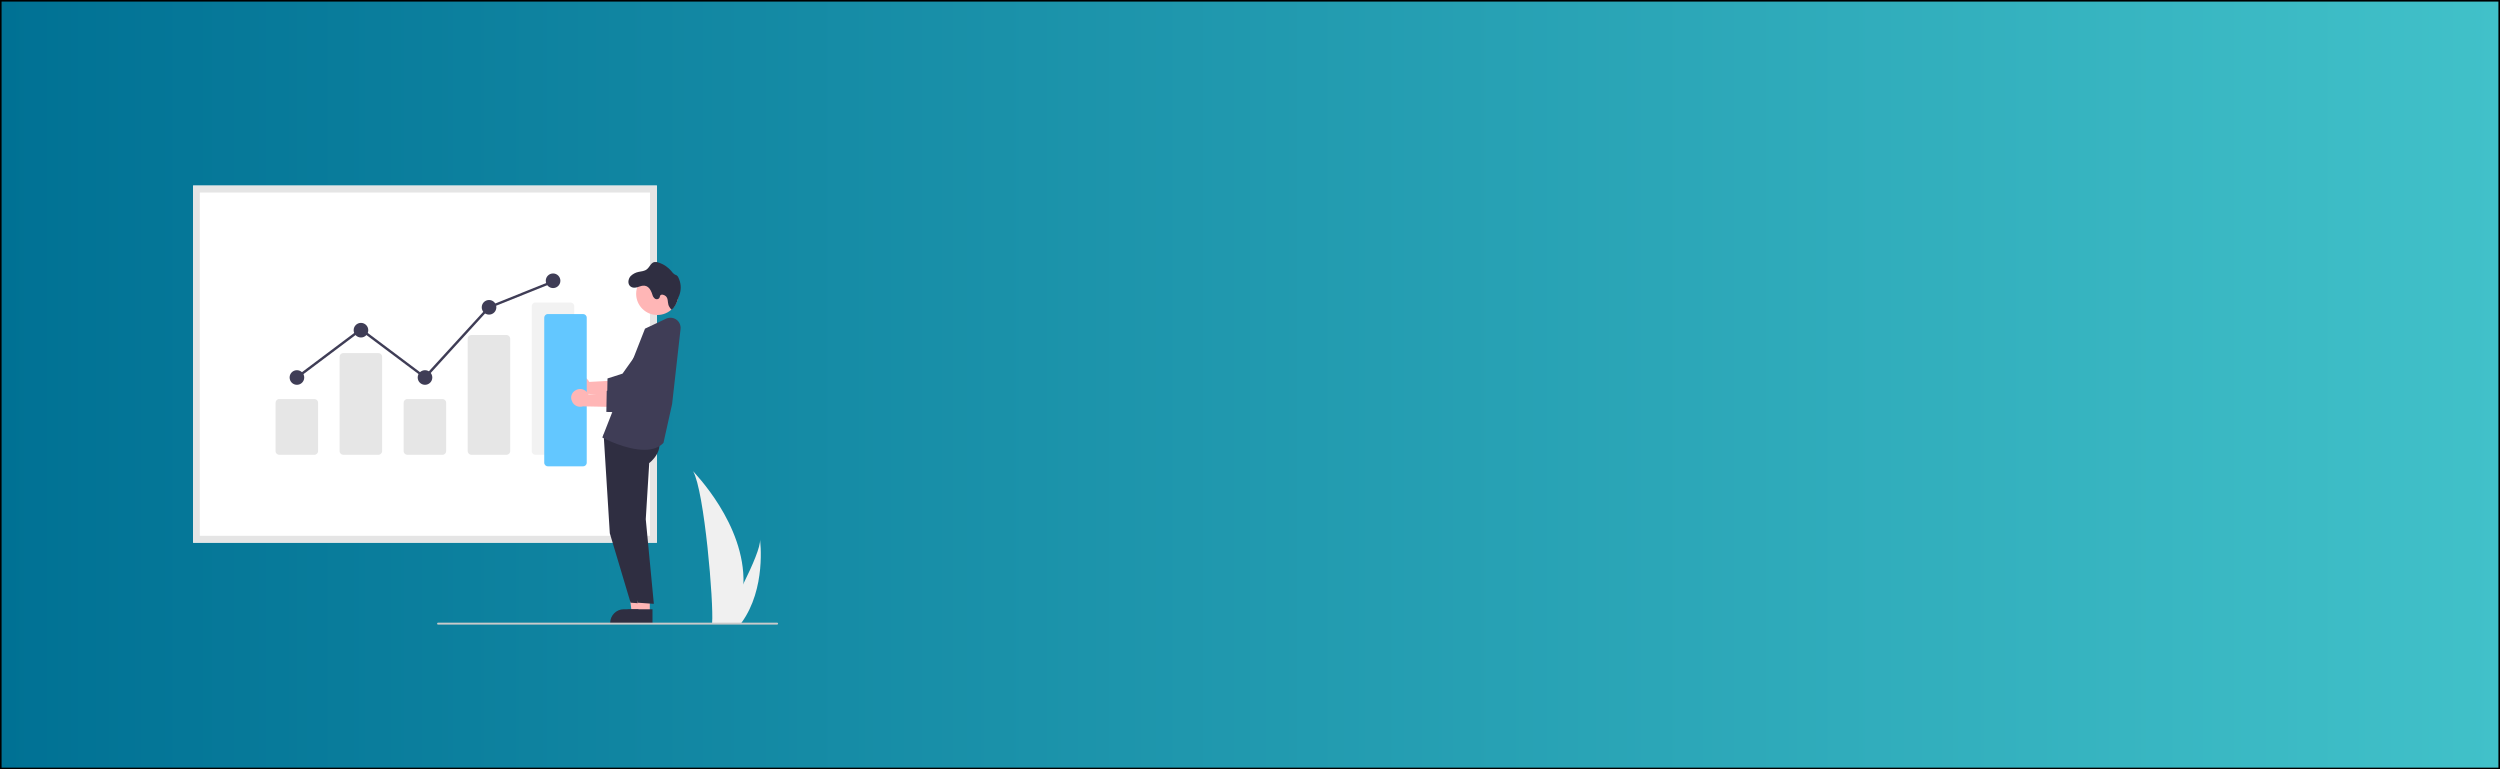 <?xml version="1.0" encoding="utf-8"?>
<!-- Generator: Adobe Illustrator 24.0.1, SVG Export Plug-In . SVG Version: 6.00 Build 0)  -->
<svg version="1.1" id="Layer_1" xmlns="http://www.w3.org/2000/svg" xmlns:xlink="http://www.w3.org/1999/xlink" x="0px" y="0px"
	 viewBox="0 0 1300 400" style="enable-background:new 0 0 1300 400;" xml:space="preserve">
<rect x="0" y="0" width="1300" height="400" fill="#808080" stroke="none"/>
<style type="text/css">
	.st0{fill:url(#SVGID_1_);stroke:#000000;stroke-width:1.645;stroke-miterlimit:10;}
	.st1{fill:#F0F0F0;}
	.st2{fill:#FFFFFF;}
	.st3{fill:#E5E5E5;}
	.st4{fill:#E6E6E6;}
	.st5{fill:#F2F2F2;}
	.st6{fill:#3F3D56;}
	.st7{fill:#FFB6B6;}
	.st8{fill:#2F2E41;}
	.st9{fill:#63C7FF;}
	.st10{fill:#CACACA;}
</style>
<linearGradient id="SVGID_1_" gradientUnits="userSpaceOnUse" x1="-9.094947e-13" y1="982" x2="1300" y2="982" gradientTransform="matrix(1 0 0 1 0 -782)">
	<stop  offset="0" style="stop-color:#007194"/>
	<stop  offset="1" style="stop-color:#41C1C9"/>
</linearGradient>
<rect x="0" class="st0" width="1300" height="400"/>
<path id="e7a552b9-89f6-403f-a662-c184ed590622-562" class="st1" d="M386.6,303.6c-0.2,6.9-1.3,13.7-3.4,20.3c0,0.2-0.1,0.3-0.1,0.5
	h-12.8c0-0.1,0-0.3,0-0.5c0.9-9.8-4-68.7-9.9-78.9C360.9,245.8,387.6,272.5,386.6,303.6z"/>
<path id="b08f6207-3c71-42fa-8723-265175c281aa-563" class="st1" d="M385.6,323.8c-0.1,0.2-0.2,0.3-0.3,0.5h-9.6
	c0.1-0.1,0.2-0.3,0.3-0.5c1.6-2.9,6.3-11.4,10.6-20.3c4.7-9.5,9-19.4,8.6-23C395.3,281.4,398.5,306,385.6,323.8z"/>
<path class="st2" d="M341.6,282.2H100.4V96.5h241.2V282.2z"/>
<path class="st3" d="M341.6,282.2H100.4V96.5h241.2V282.2z M103.9,278.6H338V100.1H103.9V278.6z"/>
<path class="st4" d="M163.5,236.5h-18.3c-1,0-1.9-0.8-1.9-1.9v-25.2c0-1,0.8-1.9,1.9-1.9h18.3c1,0,1.9,0.8,1.9,1.9v25.2
	C165.4,235.6,164.5,236.5,163.5,236.5z"/>
<path class="st4" d="M196.8,236.5h-18.3c-1,0-1.9-0.8-1.9-1.9v-49.1c0-1,0.8-1.9,1.9-1.9h18.3c1,0,1.9,0.8,1.9,1.9v49.1
	C198.7,235.6,197.8,236.5,196.8,236.5z"/>
<path class="st4" d="M230.1,236.5h-18.3c-1,0-1.9-0.8-1.9-1.9v-25.2c0-1,0.8-1.9,1.9-1.9h18.3c1,0,1.9,0.8,1.9,1.9v25.2
	C232,235.6,231.2,236.5,230.1,236.5z"/>
<path class="st4" d="M263.4,236.5h-18.3c-1,0-1.8-0.8-1.9-1.8V176c0-1,0.9-1.8,1.9-1.8h18.3c1,0,1.8,0.8,1.9,1.8v58.6
	C265.3,235.7,264.4,236.5,263.4,236.5z"/>
<path class="st5" d="M296.7,236.5h-18.3c-1,0-1.9-0.8-1.9-1.9v-75.4c0-1,0.8-1.9,1.9-1.9h18.3c1,0,1.9,0.8,1.9,1.9v75.4
	C298.6,235.6,297.8,236.5,296.7,236.5z"/>
<circle class="st6" cx="154.4" cy="196.3" r="3.8"/>
<circle class="st6" cx="187.7" cy="171.7" r="3.8"/>
<circle class="st6" cx="221" cy="196.3" r="3.8"/>
<circle class="st6" cx="254.3" cy="159.8" r="3.8"/>
<circle class="st6" cx="287.6" cy="146" r="3.8"/>
<polygon class="st6" points="221.1,197.1 187.7,172.1 154.8,196.8 154,195.8 187.7,170.5 220.9,195.4 253.9,159.3 254.1,159.2 
	287.4,145.8 287.8,147 254.7,160.3 "/>
<polygon class="st7" points="334.2,318.6 328.5,318.6 325.8,296.7 334.2,296.7 "/>
<path class="st8" d="M335.6,324.1l-18.3,0v-0.2c0-3.9,3.2-7.1,7.1-7.1h0l11.2,0L335.6,324.1z"/>
<path class="st8" d="M313.9,226l3.2,51.3l10.8,36.1l8.4,0.6l-4.2-44l1.8-29.2c0,0,8.7-6.5,3.9-14.4L313.9,226z"/>
<polygon class="st7" points="337.9,318.6 332.2,318.6 329.5,296.7 337.9,296.7 "/>
<path class="st8" d="M339.3,324.1l-18.3,0v-0.2c0-3.9,3.2-7.1,7.1-7.1h0l11.2,0L339.3,324.1z"/>
<path class="st8" d="M317.6,226l3.2,51.3l10.8,36.1l8.4,0.6l-4.2-44l1.8-29.2c0,0,8.7-6.5,3.9-14.4L317.6,226z"/>
<path class="st6" d="M335.1,233.9c-9.7,0-21-5.9-21.7-6.3l-0.2-0.1l22.2-56.6l11-5.2c2.6-1.2,5.8-0.1,7,2.5c0.4,0.9,0.6,1.9,0.5,2.8
	l-4.4,39.1l-4.5,20.2l0,0C342.4,233,338.8,233.9,335.1,233.9z"/>
<path class="st7" d="M299.6,196.5c2.2-1.4,5-0.7,6.4,1.4c0.1,0.2,0.3,0.5,0.4,0.7l16.5-0.9l-4.3,7.4l-15-0.3c-2.5,0.8-5.1-0.5-5.9-3
	C297,199.9,297.8,197.6,299.6,196.5L299.6,196.5z"/>
<path class="st6" d="M332.2,208.1l-16.5-0.4l0.2-10.9l7.8-2.5l12.8-18c2.7-3.7,7.8-4.6,11.5-1.9c3.7,2.7,4.6,7.8,1.9,11.5
	c-0.1,0.1-0.2,0.3-0.3,0.4L332.2,208.1z"/>
<circle class="st7" cx="341.8" cy="152.8" r="11"/>
<path class="st8" d="M327.9,143.6c1.1-1.1,2.6-1.9,4.1-2.2c1.5-0.3,3.2-0.4,4.4-1.4c1.4-1.1,2-3.2,3.7-3.7c0.7-0.1,1.5-0.1,2.2,0.2
	c2.7,0.8,5.1,2.4,6.9,4.6c0.4,0.6,1,1.2,1.6,1.6c0.4,0.2,0.7,0.3,1.1,0.5c0.4,0.3,0.7,0.7,0.9,1.2c1.2,2.5,1.5,5.3,0.8,8
	c-0.4,1.6-1.2,3-1.6,4.6c-0.5,1.6-2.6,4.6-3,3.9c-0.5-0.7-1.1-1.4-1.4-2.3c-0.5-1.7-0.1-3.4-1.4-4.6c-0.8-0.7-2.3-1.2-2.9-0.3
	c-0.2,0.4-0.2,0.8-0.4,1.2c-0.4,0.7-1.5,0.9-2.2,0.5c-0.7-0.5-1.2-1.2-1.4-2c-1.1-3.6-2.9-5.9-6.8-4.4c-1.5,0.6-3.2,1-4.6,0
	C326.2,147.7,326.6,145.1,327.9,143.6z"/>
<path class="st9" d="M303.2,242.5h-18.3c-1,0-1.9-0.8-1.9-1.9v-75.4c0-1,0.8-1.9,1.9-1.9h18.3c1,0,1.9,0.8,1.9,1.9v75.4
	C305.1,241.7,304.2,242.5,303.2,242.5z"/>
<path class="st7" d="M299.2,203c2.2-1.4,5-0.7,6.4,1.4c0.1,0.2,0.3,0.5,0.4,0.7l16.5-0.9l-4.3,7.4l-15-0.3c-2.5,0.8-5.1-0.5-5.9-3
	C296.5,206.4,297.3,204.1,299.2,203L299.2,203z"/>
<path class="st6" d="M331.8,214.6l-16.5-0.4l0.2-10.9l7.8-2.5l12.8-18c2.7-3.7,7.8-4.6,11.5-1.9c3.7,2.7,4.6,7.8,1.9,11.5
	c-0.1,0.1-0.2,0.3-0.3,0.4L331.8,214.6z"/>
<path class="st10" d="M404.1,324.8H227.8c-0.3,0-0.5-0.2-0.5-0.5c0-0.3,0.2-0.5,0.5-0.5c0,0,0,0,0,0h176.3c0.3,0,0.5,0.2,0.5,0.5
	S404.3,324.8,404.1,324.8C404.1,324.8,404.1,324.8,404.1,324.8z"/>
</svg>
